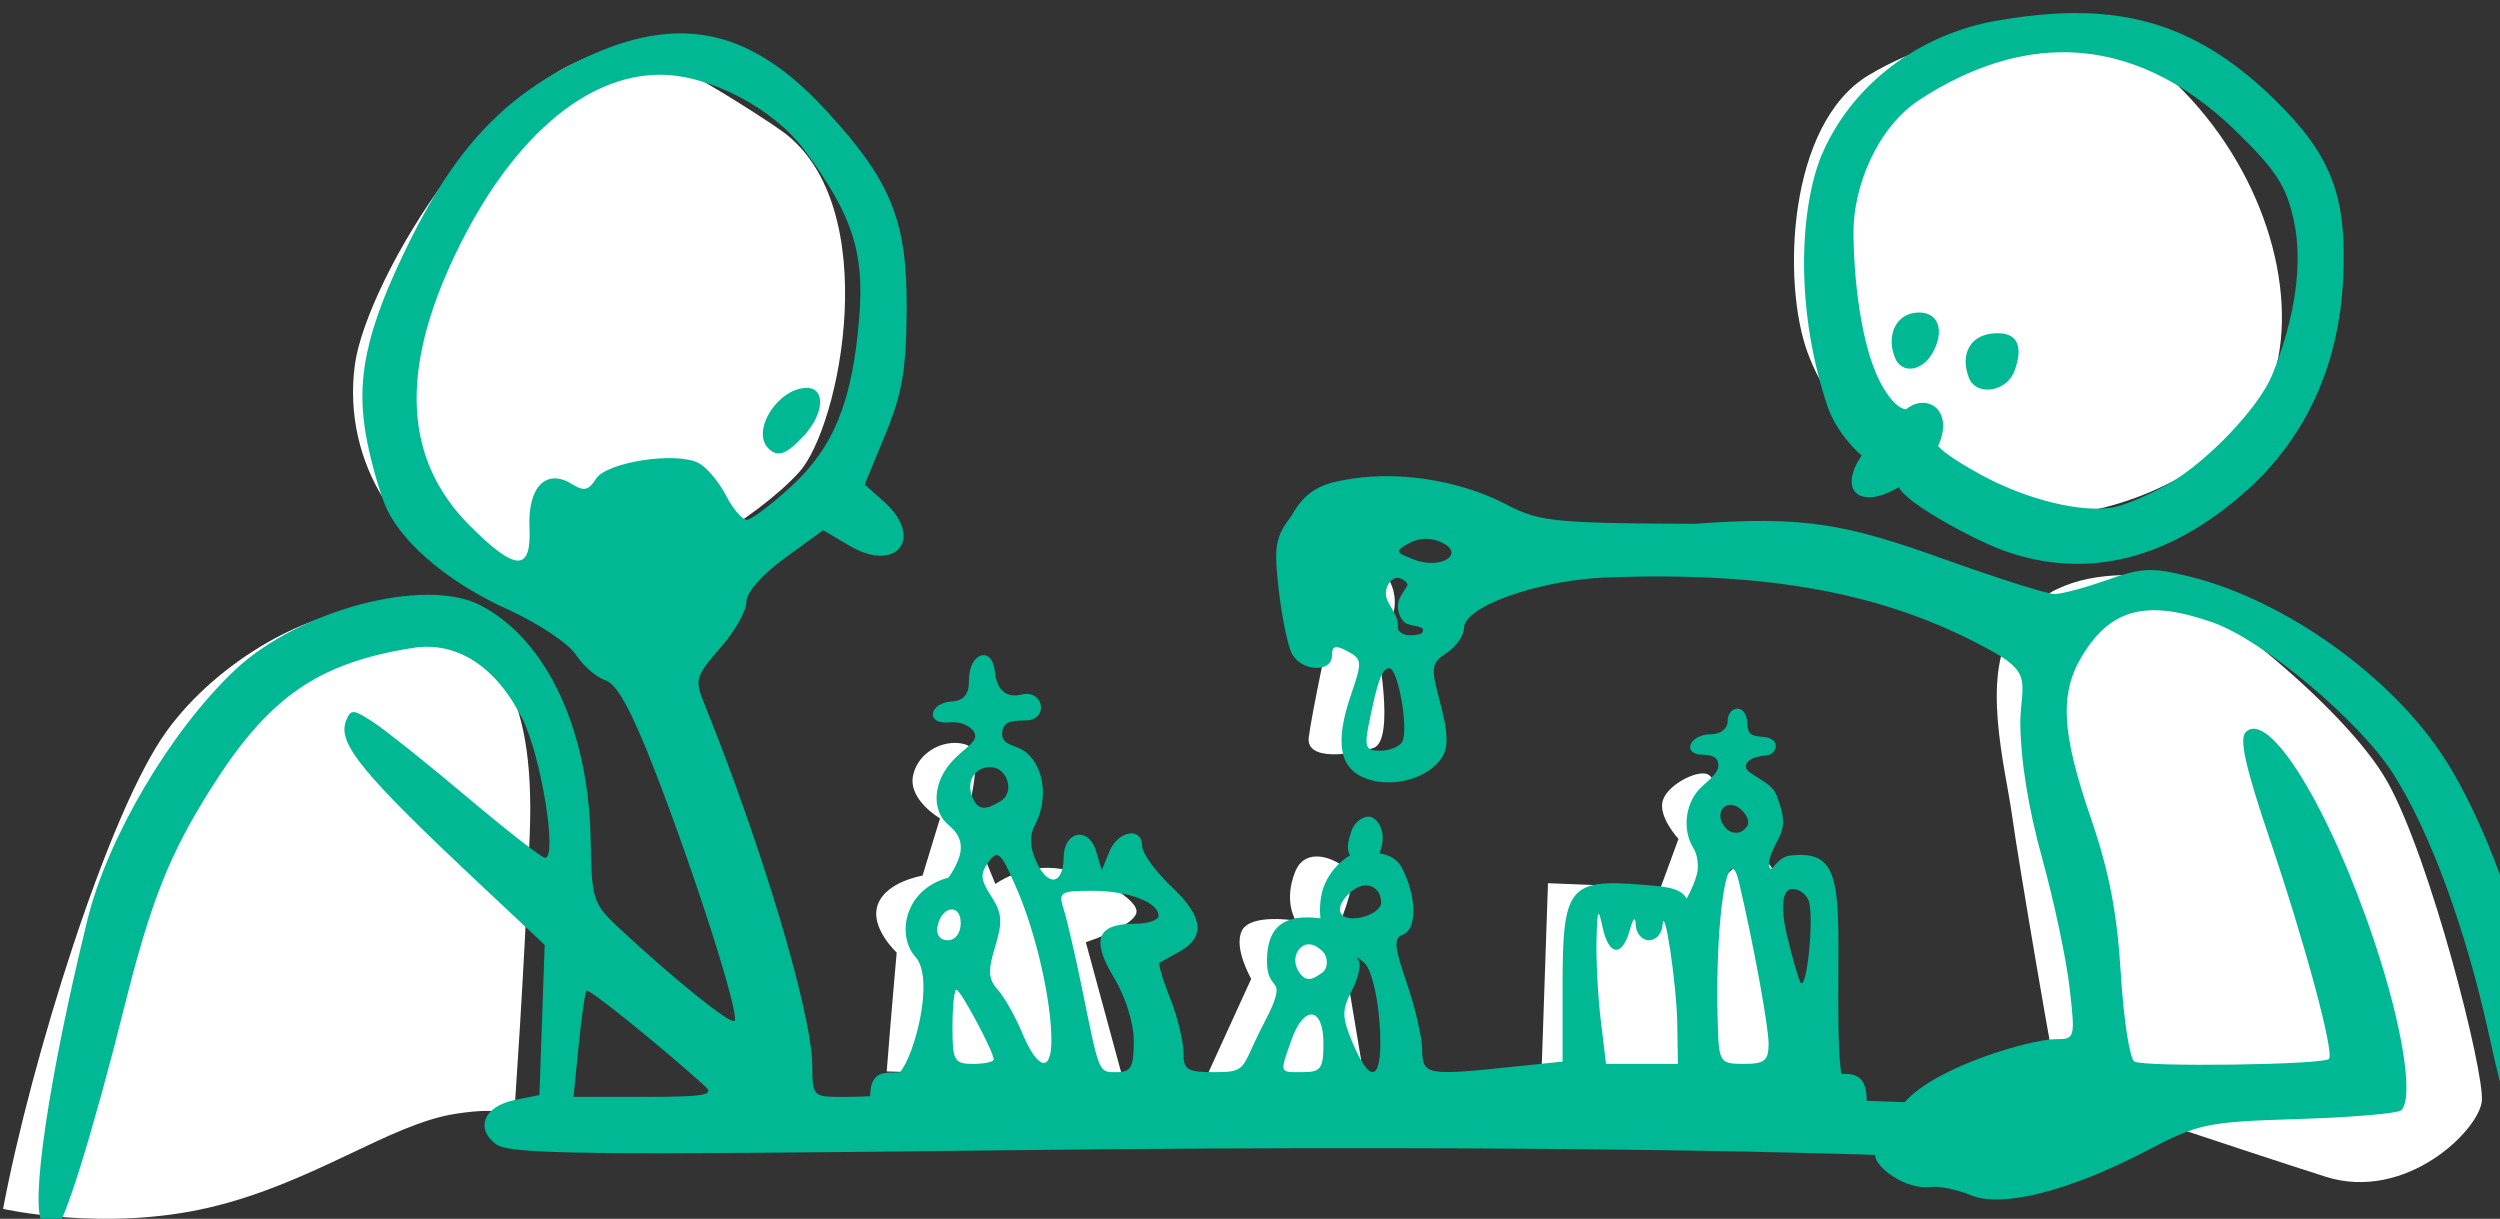 <?xml version="1.0" ?><svg height="148.616mm" viewBox="0 0 304.839 148.616" width="304.839mm" xmlns="http://www.w3.org/2000/svg">
    <rect x="0" y="0" width="304.839" height="148.616" fill="#333333" stroke="none"/>
    <path d="m 3188.438,628.639 c -7.226,0.027 -14.478,2.426 -19.74,5.575 -9.905,5.928 -10.591,25.269 -7.469,33.81 3.123,8.541 11.027,15.83 25.031,19.804 12.686,1.449 28.934,-6.719 31.911,-17.213 2.976,-10.495 -1.485,-25.18 -12.049,-35.39 -4.952,-4.786 -11.308,-6.609 -17.684,-6.586 z m -170.643,2.419 c -15.778,0.062 -32.288,28.208 -33.689,38.433 -1.693,12.348 6.254,22.764 12.956,23.642 0,0 9.354,2.371 16.392,2.665 7.038,0.294 19.754,-7.584 24.803,-13.153 5.048,-5.569 10.448,-32.477 -2.025,-41.564 -2.144,-1.562 -15.162,-10.037 -18.437,-10.024 z m 87.334,61.374 c -0.988,0.005 -1.976,0.214 -2.885,0.452 -5.103,4.859 0.802,8.603 0.802,8.603 0,0 -2.283,10.598 -2.635,13.492 -0.351,2.894 5.049,2.143 7.859,1.294 2.81,-0.849 0.406,-12.86 0.406,-12.86 0,0 3.666,-3.418 1.591,-7.546 -1.361,-2.709 -3.252,-3.445 -5.138,-3.435 z m 95.982,2.738 c -4.676,-0.052 -10.616,0.655 -14.501,5.9 -4.44,5.994 -1.244,17.586 -0.44,23.426 0.805,5.84 5.368,32.45 5.685,33.285 0,0 22.738,7.641 32.545,10.758 9.807,3.118 18.736,-5.687 19.053,-9.243 0.317,-3.557 -6.245,-29.487 -11.515,-38.906 -5.269,-9.419 -24.054,-24.011 -28.91,-25.021 -0.607,-0.126 -1.249,-0.192 -1.917,-0.2 z m -213.898,3.957 c -8.71,0.054 -19.962,6.688 -26.026,15.032 -7.187,9.889 -16.601,40.33 -19.983,58.302 0,0 12.321,2.821 25.062,-0.145 12.74,-2.967 22.035,-10.182 30.053,-11.438 6.233,-0.977 7.079,0.256 7.148,0.855 0.06,-0.818 1.24,-17.004 1.954,-34.909 0.733,-18.368 -4.788,-23.996 -13.68,-27.018 -1.39,-0.472 -2.915,-0.688 -4.528,-0.678 z m 69.956,16.518 c -2.157,0.037 -4.459,1.512 -4.998,3.938 -0.664,2.986 3.277,5.263 3.277,5.263 l -2.129,6.98 c 0,0 -4.41,0.709 -5.447,3.509 -1.037,2.8 2.295,5.872 2.295,5.872 0,0 -0.746,8.373 -1.216,14.495 l 28.771,0.796 -4.494,-16.548 c 0,0 6.319,-2.066 6.181,-3.82 -0.138,-1.754 -5.886,-4.853 -9.977,-5.218 -4.09,-0.365 -7.236,1.933 -7.236,1.933 l -3.47,-8.498 c 0,0 2.338,-7.69 -0.108,-8.493 -0.459,-0.151 -0.949,-0.219 -1.446,-0.21 z m 91.213,3.722 c -1.527,0.056 -4.135,1.55 -4.753,3.168 -0.76,1.991 1.867,4.815 1.867,4.815 l -3.526,9.606 -3,-3.832 -9.388,-0.373 -0.829,24.313 27.125,1.841 c 0,0 2.71,-12.741 2.212,-19.31 -0.497,-6.57 -0.428,-9.208 -2.668,-9.842 -2.24,-0.635 -4.756,2.812 -4.756,2.812 l -1.631,-4.143 c 0,0 0.249,-1.642 1.203,-3.284 0.954,-1.642 0.055,-4.728 -1.009,-5.562 -0.2,-0.156 -0.494,-0.22 -0.847,-0.207 z m -47.046,10.125 c -1.048,0.014 -2.023,0.499 -2.559,1.812 -1.495,3.652 0.055,6.01 0.055,6.01 0,0 -5.462,-0.908 -6.554,1.194 -1.092,2.103 1.12,5.898 1.12,5.898 l -5.406,11.833 19.177,0.273 -3.111,-18.576 c 0,0 1.977,-4.591 1.535,-6.06 -0.284,-0.941 -2.388,-2.41 -4.257,-2.384 z" fill="#FFFFFF" paint-order="markers stroke fill" transform="translate(44.782,55.571) translate(-2985.609,-680.628)"/>
    <path d="m 12217.945,3829.49 c -11.391,0.047 -23.424,1.335 -36.357,3.609 -30.998,5.452 -63.746,25.402 -79.41,60.357 -9.202,20.535 -14.41,66.56 1.832,116.211 4.536,13.869 15.988,23.445 15.988,23.445 -11.187,16.383 -0.608,25.171 17.148,14.48 0,0 0.471,3.415 14.903,12.387 10.332,6.422 25.381,14.027 33.441,16.9 38.206,13.62 76.201,4.153 111.883,-27.879 27.035,-24.268 42.202,-57.519 44.176,-96.842 1.919,-38.246 -5.233,-57.094 -31.397,-82.744 -29.626,-29.044 -58.032,-40.068 -92.207,-39.926 z m -642.271,9.34 c -14.643,0.178 -30.298,4.72 -47.779,13.465 -33.555,16.787 -55.323,40.343 -76.024,82.268 -20.473,41.464 -25.258,64.394 -19.383,92.9 2.485,12.056 6.737,26.188 9.45,31.402 8.516,16.373 29.316,33.349 55.255,45.104 13.76,6.236 27.797,15.579 31.192,20.762 3.395,5.183 9.538,10.49 13.648,11.795 5.227,1.659 11.985,14 22.487,41.064 18.929,48.783 39.417,113.026 36.859,115.584 -1.85,1.849 -28.048,-19.243 -53.859,-43.361 -11.172,-10.438 -11.922,-12.846 -12.331,-39.377 -0.777,-51.062 -20.26,-92.706 -50.748,-108.471 -25.563,-13.22 -83.662,2.138 -112.996,29.869 -29.525,27.913 -58.514,76.999 -67.795,114.793 -17.893,72.867 -26.781,133.435 -20.502,139.715 l 0.12,0.01 c 1.39,1.391 3.897,2.529 5.568,2.529 3.479,0 17.389,-44.654 31.627,-101.543 12.368,-49.404 20.788,-70.644 40.183,-101.353 26.4,-41.8 49.031,-57.505 92.782,-64.394 20.267,-3.191 38.453,8.678 50.504,32.959 8.507,17.143 16.017,63.639 10.277,63.639 -1.515,0 -17.583,-12.509 -35.705,-27.799 -18.123,-15.29 -37.586,-30.838 -43.252,-34.551 -9.359,-6.137 -10.515,-6.193 -12.652,-0.623 -3.985,10.386 7.409,24.197 62.998,76.356 l 28.416,26.662 -1.207,34.555 -1.207,34.555 -11.209,2.24 c -14.177,2.835 -18.564,12.981 -8.803,20.352 6.231,4.706 39.69,5.101 237.26,2.789 259.768,-3.041 397.351,2.176 397.351,2.176 -0.192,5.533 14.027,16.207 25.606,14.726 3.877,-0.496 12.168,1.214 18.427,3.799 14.477,5.979 45.499,-1.924 81.506,-20.766 23.316,-12.2 27.21,-13.004 69.293,-14.293 24.524,-0.752 45.802,-2.579 47.283,-4.061 5.83,-5.831 0.558,-38.898 -12.353,-77.496 -20.636,-61.686 -48.552,-107.145 -59.236,-96.461 -3.063,3.063 -0.1,16.287 10.99,49.033 16.466,48.629 29.939,98.686 27.279,101.348 -2.722,2.721 -85.256,3.812 -89.512,1.182 -2.152,-1.33 -4.957,-19.57 -6.234,-40.531 -1.706,-28.011 -5.38,-47.014 -13.857,-71.707 -13.574,-39.535 -14.437,-57.452 -3.61,-74.971 13.198,-21.356 29.704,-25.436 59.86,-14.797 23.186,8.18 67.302,45.152 82.812,69.398 17.02,26.604 33.634,71.835 44.236,120.434 7.083,32.464 9.357,37.932 15.774,37.932 6.276,0 7.691,-2.995 8.67,-18.375 2.24,-35.158 -20.042,-108.057 -44.84,-146.701 -24.192,-37.7 -73.245,-72.835 -116.875,-83.713 -17.784,-4.434 -22.379,-4.262 -38.441,1.443 -10.035,3.563 -20.944,6.481 -24.243,6.481 -3.3,0 -26.114,-7.212 -50.699,-16.025 -44.986,-16.131 -64.253,-20.069 -114.873,-16.291 -23.726,-0.091 -39.092,-0.256 -50.449,-0.779 -20.082,-0.914 -26.418,-2.997 -36.274,-8.154 -15.338,-8.024 -34.619,-12.627 -52.878,-12.973 -6.088,-0.117 -12.061,0.246 -17.739,1.105 -12.103,1.866 -20.845,3.88 -28.092,16.992 -7.56,9.967 -8.264,13.967 -5.957,34.139 1.42,12.567 4.174,25.831 6.094,29.48 4.313,8.202 18.401,8.827 18.401,0.818 0,-4.535 1.587,-4.974 7.171,-1.984 6.681,3.576 6.797,4.925 1.702,19.715 -7.743,22.476 -5.5,34.563 7.246,39.017 12.301,4.302 28.556,-0.389 34.576,-9.986 2.942,-4.683 2.718,-11.521 -0.797,-24.658 -4.551,-17.011 -4.357,-18.51 2.969,-23.381 4.307,-2.862 7.883,-7.979 7.883,-11.375 0.105,-9.241 28.14,-19.442 54.662,-22.451 3.48,-0.396 6.943,-0.688 10.304,-0.816 75.277,-2.868 128.837,7.141 175.838,32.721 20.895,10.958 15.86,15.293 15.172,32.885 0.02,17.791 3.52,39.946 10.012,63.385 5.488,19.82 11.189,46.704 12.668,59.742 2.655,23.407 2.572,23.707 -6.684,23.707 -10.613,0 -54.701,12.345 -69.178,28.975 l -17.472,-0.635 c -0.05,-9.716 -3.576,-12.889 -11.736,-12.352 -0.782,-7.005 -1.514,-12.033 -1.321,-44.791 0.265,-44.067 0.315,-58.387 -22.246,-55.693 -5.99,0.715 -8.27,7.871 -9.312,5.639 -1.045,-2.232 0.25,-6.41 3.716,-12.887 3.356,-6.27 3.222,-10.718 -0.72,-20.752 -2.469,-6.285 -13.66,-9.29 -14.004,-12.668 -0.341,-3.377 4.778,-5.127 9.138,-5.363 5.151,-0.274 7.429,-7.692 -0.839,-8.52 -5.58,-0.56 -7.459,-0.726 -7.674,-6.596 -0.327,-8.951 -9.037,-8.11 -9.037,-0.398 0,3.129 -3.315,5.689 -7.364,5.689 -10.394,0 -13.811,9.357 -4.072,9.465 6.855,0.067 7.169,3.055 7.17,5.229 0,2.173 -2.387,4.988 -7.17,9.082 -7.902,6.766 -9.82,19.928 -4.199,28.801 1.793,2.839 2.483,8.177 1.516,11.865 -0.755,2.888 -2.274,6.771 -4.711,11.273 -2.681,-5.223 -10.482,-5.646 -20.645,-6.463 -33.496,-2.688 -36.445,1.048 -36.445,46.172 v 35.223 l -23.315,2.438 c -39.382,4.116 -41.153,3.773 -41.293,-7.994 -0.07,-5.737 -3.264,-19.53 -7.105,-30.65 -5.759,-16.674 -6.07,-20.565 -1.774,-22.215 6.757,-2.594 6.276,-17.67 -0.343,-30.578 -2.198,-4.288 -6.179,-6.202 -10.428,-6.783 4.266,-10.673 -1.623,-16.932 -4.883,-16.932 -3.26,0 -6.862,2.987 -8.004,6.639 -1.14,3.65 -2.639,7.35 -0.699,11.221 -7.012,4.205 -11.861,11.322 -13.187,18.621 -1.065,5.838 -0.344,10.324 -0.344,10.324 -16.74,-2.174 -23.792,3.834 -24.567,17.24 -0.789,13.629 5.078,11.423 4.293,16.857 -0.785,5.434 -4.957,12.312 -8.136,18.858 -7.92,16.308 -6.011,17.83 -20.168,17.83 -12.943,0 -14.534,-1.03 -14.534,-9.406 0,-5.173 -2.773,-16.341 -6.164,-24.814 -3.389,-8.474 -5.526,-15.767 -4.742,-16.197 0.783,-0.435 4.838,-2.68 9.01,-4.99 12.226,-6.768 11.139,-16.1 -3.477,-29.885 -7.476,-7.051 -13.593,-15.496 -13.593,-18.766 0,-9.018 -11.152,-7.105 -15.102,2.59 l -3.475,8.535 -2.582,-8.719 c -3.414,-11.535 -14.847,-9.389 -14.957,2.809 -0.114,12.658 -7.188,13.786 -12.558,2 -3.085,-6.765 -3.288,-12.003 -0.656,-16.92 6.1,-11.4 4.424,-26.135 -3.776,-33.154 -4.817,-4.123 -11.916,-2.988 -11.271,-9.518 0.581,-5.907 6.391,-5.167 11.525,-5.457 9.868,-0.546 7.58,-14.474 -2.877,-11.842 -4.676,1.177 -10.984,0.09 -12.049,-10.645 -1.195,-12.044 -11.883,-8.791 -11.883,3.848 0,5.239 -1.217,9.567 -7.986,9.943 -10.029,0.551 -12.83,10.814 -0.549,9.609 5.851,-0.574 11.398,3.031 11.395,6.289 0,3.258 -5.553,6.168 -10.447,11.422 -9.023,9.685 -9.832,22.886 -1.811,29.543 7.765,6.462 7.247,13.437 0,24.191 -20.497,5.359 -24.045,26.745 -15.277,36.432 8.921,9.859 -0.15,44.813 -7.067,53.133 -5.624,0.567 -13.728,-1.868 -13.728,11.025 0,0 -6.046,0.322 -13.348,0.322 -12.812,0 -13.285,-0.5 -13.285,-14.226 -0.02,-23.678 -22.943,-100.591 -49.645,-166.549 -4.553,-11.248 -4.111,-12.819 7.231,-25.736 6.644,-7.566 12.078,-17.095 12.078,-21.176 0,-4.464 7.036,-12.523 17.676,-20.244 l 17.676,-12.828 12.164,7.176 c 21.739,12.826 34.485,-3.67 15.738,-20.369 l -8.818,-7.854 9.554,-23.152 c 7.698,-18.652 9.598,-29.789 9.768,-57.291 0.251,-40.697 -6.965,-58.735 -36.358,-90.896 -22.556,-24.679 -44.153,-36.502 -68.558,-36.205 z m 639.279,8.699 c 27.791,0.638 53.586,13.398 76.682,35.695 19.545,18.87 23.907,26.272 27.316,42.172 4.133,19.27 0.584,44.227 -10.029,70.551 -6.013,14.915 -29.927,40.055 -47.768,50.219 -8.52,4.854 -19.756,9.648 -24.972,10.658 -14.641,2.833 -39.979,-3.306 -61.114,-14.809 -17.461,-9.505 -19.861,-13.328 -19.861,-13.328 7.618,-17.038 -5.61,-24.461 -14.686,-16.93 0,0 -4.062,0.784 -10.388,-9.584 -11.133,-18.25 -13.883,-54.344 -13.883,-72.158 0,-20.616 10.787,-47.92 30.564,-60.76 23.701,-15.387 46.524,-22.223 68.139,-21.727 z m -647.533,10.332 c 22.444,0.056 52.124,15.641 66.215,34.77 22.032,29.91 27.553,46.795 25.135,76.859 -3.096,38.489 -11.598,59.635 -31.27,77.768 -9.187,8.469 -18.407,15.399 -20.486,15.398 -2.079,0 -6.402,-5.07 -9.608,-11.268 -3.204,-6.197 -8.805,-12.862 -12.447,-14.811 -10.236,-5.479 -42.506,-0.538 -47.371,7.252 -3.353,5.367 -5.523,5.826 -11.096,2.346 -11.734,-7.328 -20.31,1.421 -19.461,19.852 0.953,20.69 -6.259,20.533 -27.385,-0.592 -30.391,-30.391 -32.544,-71.205 -6.603,-125.267 25.145,-52.404 59.534,-82.414 94.377,-82.307 z m 578.699,109.408 c -0.597,0.016 -1.219,0.068 -1.865,0.16 -8.687,1.238 -12.808,10.562 -9.031,20.402 3.071,8.003 12.805,6.672 17.668,-2.414 5.461,-10.206 2.183,-18.383 -6.772,-18.148 z m 37.565,9.557 c -1.182,-0.067 -2.484,-0.019 -3.905,0.146 -10.063,1.172 -14.471,9.778 -10.418,20.342 3.307,8.618 17.347,6.561 20.926,-3.067 4.039,-10.867 1.667,-16.955 -6.603,-17.422 z m -549.053,25.139 c -13.209,0 -25.759,19.742 -17.684,27.816 4.275,4.275 8.237,2.872 16.289,-5.771 9.388,-10.075 10.144,-22.045 1.395,-22.045 z m 285.176,69.449 c 2.215,0.036 4.442,0.522 6.507,1.441 11.822,5.274 0.386,12.892 -12.183,8.117 -8.82,-3.351 -8.99,-3.88 -2.453,-7.557 2.18,-1.227 4.655,-1.893 7.179,-1.99 0.316,-0.013 0.633,-0.017 0.95,-0.012 z m -13.422,17.895 c 0.108,0 0.216,0 0.324,0.01 v 0 c 0.807,0.11 3.681,1.115 4.412,3.225 0,0 -1.246,2.252 -3.148,5.203 -2.606,4.041 -1.155,10.022 2.052,12.326 2.533,1.819 9.783,1.161 7.903,4.231 0,0.827 -2.56,1.49 -5.692,1.49 -3.123,0 -5.689,-1.654 -5.689,-3.674 0.68,-4.831 -3.495,-9.067 -4.961,-12.867 -1.772,-4.621 1.443,-9.839 4.799,-9.941 z m -3.707,41.656 c 4.111,0 9.061,28.8 5.849,33.998 -1.338,2.163 -5.873,3.934 -10.089,3.934 -6.627,0 -7.329,-1.669 -5.184,-12.328 4.072,-20.232 6.059,-25.604 9.424,-25.604 z m -183.604,45.486 c 7.752,0 11.399,11.415 4.951,15.498 -7.541,4.775 -10.919,4.26 -13.336,-2.039 -2.718,-7.085 1.254,-13.459 8.385,-13.459 z m 340.832,17.359 c 1.335,0.058 2.821,0.625 4.299,1.852 2.919,2.424 4.374,5.921 3.233,7.771 -2.768,4.476 -8.211,4.267 -11.114,-0.43 -3.063,-4.957 -0.423,-9.368 3.582,-9.193 z m -338.176,23.133 c 2.319,-0.338 4.594,4.035 9.706,15.918 8.786,20.426 15.744,51.042 15.744,69.283 0,15.095 -6.356,13.563 -13.371,-3.225 -3.236,-7.747 -8.327,-16.784 -11.313,-20.084 -4.371,-4.83 -4.601,-8.698 -1.18,-19.846 3.494,-11.383 3.172,-15.491 -1.808,-23.092 -4.983,-7.604 -5.202,-10.415 -1.237,-15.838 1.343,-1.836 2.406,-2.964 3.459,-3.117 z m 338.86,6.225 c 1,0.124 2.03,2.143 3.035,6.441 6.749,28.863 13.561,66.116 13.561,74.162 0,7.732 -1.852,9.234 -11.379,9.234 -10.772,0 -11.404,-0.863 -11.942,-16.121 -1.366,-39.226 2.392,-74.255 6.725,-73.717 z m -168.145,7.734 c 3.636,0.253 6.463,3.158 6.463,7.918 0,2.762 -4.268,5.836 -9.484,6.836 -10.663,2.039 -12.877,-4.768 -3.959,-12.17 2.328,-1.932 4.799,-2.735 6.98,-2.584 z m 195.696,1.586 c 2.973,0 6.313,2.365 7.423,5.256 2.846,7.418 -1.044,44.257 -3.935,37.33 -1.306,-3.13 -4.056,-12.944 -6.109,-21.811 -3.051,-13.171 -1.797,-20.775 2.621,-20.775 z m -322.188,0.863 c 16.578,0 30.539,5.263 30.539,11.514 0,2.013 -4.912,3.658 -10.916,3.658 -17.394,0 -20.229,7.238 -9.668,24.686 5.352,8.842 9.184,21.062 9.184,29.367 0.02,11.775 -1.307,14.225 -7.686,14.225 -8.586,0 -8.02,1.34 -16.017,-37.932 -3.188,-15.647 -7.034,-32.289 -8.547,-36.982 -2.559,-7.933 -1.628,-8.535 13.111,-8.535 z m -64.258,8.584 c 2.064,0.202 3.76,2.225 3.76,6.27 0,4.659 -2.449,7.902 -5.967,7.902 -3.533,0 -5.463,-2.58 -4.742,-6.324 1.038,-5.353 4.297,-8.107 6.949,-7.848 z m 297.254,2.049 c 0.403,-0.093 0.983,2.07 1.873,6.219 2.816,13.12 8.953,13.803 12.449,1.387 1.716,-6.091 2.589,-6.738 2.846,-2.121 0.208,3.651 2.938,6.639 6.069,6.639 3.128,0 5.907,-2.987 6.164,-6.639 0.82,-11.466 6.527,26.622 6.83,45.52 v 0 l 0.275,18.018 h -16.541 -16.541 l -2.393,-19.914 c -1.319,-10.953 -2.201,-27.597 -1.974,-36.984 0.198,-8.155 0.42,-12.003 0.937,-12.123 z m -132.998,14 c 2.056,0.14 4.386,1.432 6.824,4.146 1.99,3.405 1.321,7.529 -1.302,9.135 -2.621,1.603 -6.576,5.37 -10.418,-0.582 -2.041,-3.169 -2.264,-7.096 -0.276,-9.922 v 0 c 1.339,-1.902 3.12,-2.917 5.176,-2.777 z m 21.891,6.086 c 0.269,-0.041 1.445,0.801 3.295,2.412 3.089,2.689 6.085,14.399 7.031,27.5 v 0 c 1.906,26.348 -3.57,30.415 -12.422,9.229 -4.97,-11.89 -4.996,-14.91 -0.205,-24.174 3.007,-5.822 4.292,-12.084 2.846,-13.914 -0.543,-0.686 -0.709,-1.028 -0.547,-1.053 z m -184.36,14.797 c 1.903,0 17.145,28.529 17.145,32.09 0,1.123 -4.268,2.049 -9.482,2.049 -8.71,0 -9.483,-1.391 -9.483,-17.07 0,-9.388 0.821,-17.068 1.82,-17.068 z m -170.222,0.455 c 1.016,-1.195 32.757,24.369 54.47,43.869 4.639,4.161 0.114,4.99 -27.441,4.99 h -32.996 l 2.369,-23.709 c 1.303,-13.039 2.92,-24.355 3.598,-25.15 z m 333.849,10.975 c 2.982,0.268 5.245,4.724 5.245,13.226 0,11.632 -1.175,13.275 -9.483,13.275 -10.988,0 -10.692,0.809 -5.318,-14.607 2.874,-8.244 6.574,-12.163 9.556,-11.895 z" fill="#00B894" transform="translate(44.782,55.571) translate(-2985.609,-680.628) matrix(0.265,0,0,0.265,-43.974,-388.162)"/>
</svg>